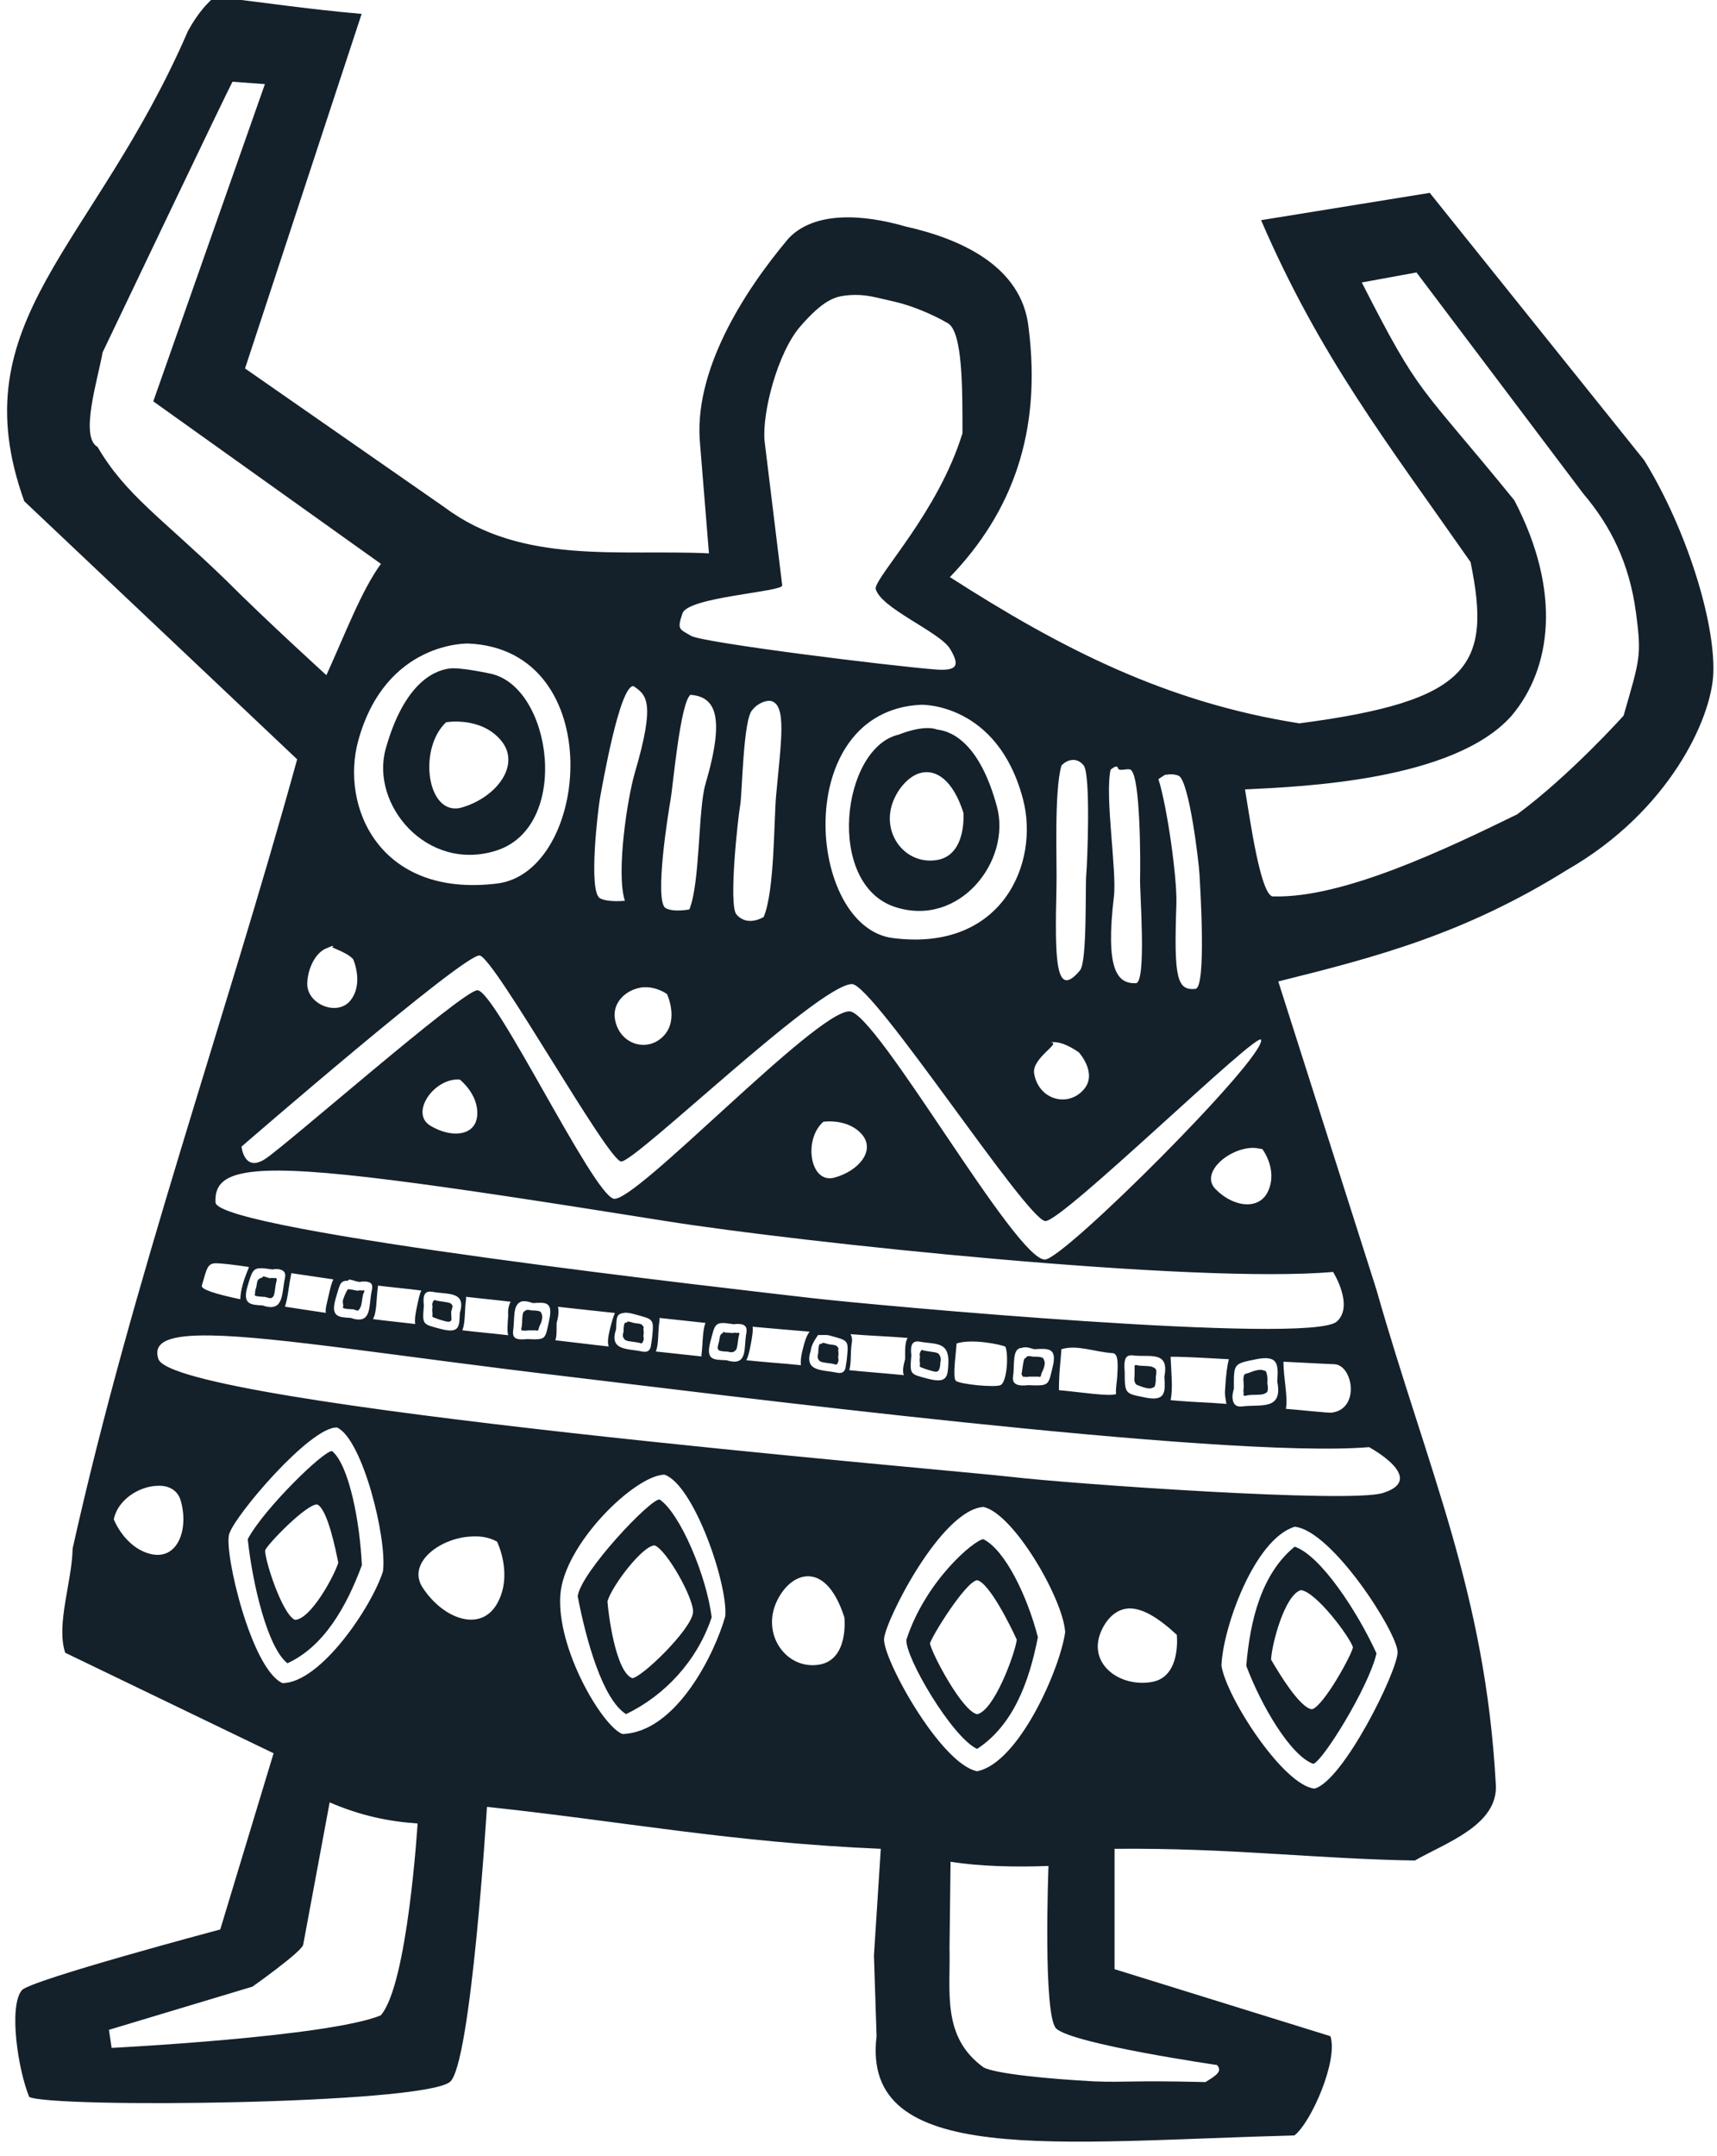 <?xml version="1.0" encoding="UTF-8" standalone="no"?>
<!DOCTYPE svg PUBLIC "-//W3C//DTD SVG 1.1//EN" "http://www.w3.org/Graphics/SVG/1.1/DTD/svg11.dtd">
<svg width="100%" height="100%" viewBox="0 0 98 123" version="1.1" xmlns="http://www.w3.org/2000/svg" xmlns:xlink="http://www.w3.org/1999/xlink" xml:space="preserve" xmlns:serif="http://www.serif.com/" style="fill-rule:evenodd;clip-rule:evenodd;stroke-linejoin:round;stroke-miterlimit:2;">
    <g transform="matrix(0.71,0,0,0.71,622.147,-287.716)">
        <g>
            <g id="path4336-9">
                <path d="M-859.02,404.975C-859.476,405.39 -860.274,406.119 -861.15,407.72C-868.698,425.162 -879.558,430.934 -874.313,445.511L-852.375,466.252C-858.22,487.427 -865.651,508.228 -870.424,529.67C-870.479,532.37 -871.771,535.777 -871.022,538.046L-854.27,546.124L-858.558,560.282C-858.558,560.282 -873.854,564.356 -874.512,565.169C-875.579,566.486 -874.822,571.536 -873.914,573.744C-871.963,574.647 -842.541,574.348 -840.11,572.547C-838.396,571.277 -837.118,550.431 -837.118,550.431C-826.064,551.607 -817.546,553.28 -805.457,553.803L-806.008,562.377L-805.796,568.858C-807.082,579.422 -791.304,577.33 -772.207,576.835C-770.829,575.754 -768.672,570.763 -769.315,568.858L-786.666,563.473L-786.666,553.801C-777.35,553.715 -770.579,554.61 -762.525,554.742C-760.09,553.336 -755.783,551.901 -756.018,548.606C-756.857,533.216 -761.449,523.476 -765.626,508.83L-773.504,484.101C-765.566,482.131 -758.508,480.269 -750.27,475.127C-742.138,470.468 -738.659,463.012 -738.53,459.312C-738.385,455.166 -740.689,447.729 -744.087,442.221L-761.327,420.732L-774.887,422.926C-770.149,433.9 -764.757,440.794 -758.048,450.397C-756.321,458.742 -758.103,461.57 -771.808,463.361C-782.514,461.682 -790.957,457.348 -799.902,451.61C-794.9,446.409 -792.513,440.001 -793.574,431.582C-794.101,426.525 -799.231,424.382 -803.463,423.435C-806.861,422.452 -810.77,422.178 -812.868,424.385C-816.51,428.705 -820.577,435.11 -819.98,440.986L-819.271,449.7C-826.491,449.363 -834.3,450.648 -840.511,446.01L-856.565,434.842L-847.192,406.35C-851.689,405.956 -854.995,405.433 -859.02,404.975ZM-854.968,411.994L-863.941,437.486L-845.641,450.545C-847.198,452.672 -848.506,456.152 -850.025,459.489C-850.025,459.489 -854.819,455.14 -858.135,451.82C-863.3,446.827 -866.162,445.008 -868.42,441.15C-869.884,440.343 -868.375,435.64 -868.017,433.555C-866.296,429.954 -858.03,412.634 -857.573,411.802L-854.968,411.994ZM-762.393,427.128L-748.968,444.925C-746.792,447.482 -745.286,450.479 -744.757,454.411C-744.273,458.002 -744.448,458.211 -745.743,462.74C-745.743,462.74 -750.001,467.497 -754.294,470.671C-760.045,473.483 -768.311,477.423 -773.86,477.267C-774.896,477.522 -775.794,470.931 -776.179,468.671C-771.495,468.444 -759.379,467.955 -754.76,462.764C-751.544,458.972 -750.692,452.788 -754.528,445.436C-762.277,435.911 -762.019,437.292 -766.79,427.932L-762.393,427.128ZM-808.296,428.982C-807.834,428.927 -807.274,428.906 -806.683,428.982C-806.092,429.057 -805.469,429.216 -804.207,429.512C-802.945,429.808 -801.258,430.508 -800.063,431.21C-798.869,431.914 -798.889,436.498 -798.892,440.048C-800.831,446.364 -805.77,451.42 -805.875,452.516C-805.552,454.082 -800.709,456.008 -799.89,457.373C-799.095,458.699 -799.275,459.167 -801.048,459.033C-804.59,458.762 -819.753,456.888 -820.703,456.331C-821.657,455.771 -821.847,455.844 -821.4,454.521C-820.953,453.2 -813.398,452.807 -813.381,452.279L-814.799,440.683C-815.016,438.424 -813.753,433.573 -811.935,431.473C-810.117,429.374 -809.179,429.086 -808.294,428.982L-808.296,428.982ZM-838.611,456.947C-827.294,457.436 -828.831,475.31 -836.293,476.232C-845.777,477.403 -848.919,470.032 -847.463,464.746C-845.255,456.73 -838.611,456.947 -838.611,456.947ZM-840.087,458.949C-841.564,459.118 -843.838,460.379 -845.249,465.377C-846.522,469.882 -841.961,475.331 -836.398,473.597C-830.339,471.708 -831.851,460.446 -836.819,459.371C-836.819,459.371 -839.199,458.848 -840.085,458.95L-840.087,458.949ZM-825.337,460.369C-824.294,461.078 -823.549,461.615 -825.234,467.349C-825.829,469.371 -826.751,475.395 -826.031,477.619C-826.031,477.619 -827.382,477.763 -828.026,477.419C-828.988,476.909 -828.192,470.249 -828.026,469.342C-827.855,468.436 -826.451,460.271 -825.333,460.368L-825.337,460.369ZM-820.751,461.067C-818.893,461.228 -817.865,462.512 -819.554,468.247C-820.15,470.269 -819.97,476.199 -820.85,478.317C-820.85,478.317 -822.101,478.561 -822.744,478.215C-823.706,477.705 -822.513,470.347 -822.347,469.44C-822.18,468.533 -821.583,461.677 -820.752,461.064L-820.751,461.067ZM-814.269,461.566C-813.013,461.916 -813.466,464.738 -813.871,469.144C-814.057,471.13 -813.985,476.798 -814.868,478.917C-814.868,478.917 -816.166,479.757 -817.061,478.717C-817.717,477.957 -816.928,470.849 -816.761,469.942C-816.595,469.035 -816.527,462.927 -815.764,462.264C-815.312,461.697 -814.61,461.49 -814.268,461.566L-814.269,461.566ZM-802.203,461.867C-802.203,461.867 -796.08,461.689 -794.027,469.446C-792.673,474.562 -795.682,481.748 -804.497,480.614C-811.432,479.722 -812.721,462.341 -802.203,461.867ZM-840.402,463.273C-840.402,463.273 -837.599,462.783 -835.976,464.748C-834.354,466.711 -836.37,469.322 -839.138,470.122C-841.906,470.923 -842.714,465.448 -840.402,463.273ZM-800.907,463.864C-802.049,463.434 -803.999,464.262 -803.999,464.262C-808.617,465.302 -809.929,476.293 -804.299,478.122C-799.129,479.8 -794.94,474.404 -796.123,470.045C-797.436,465.207 -799.536,464.021 -800.91,463.863L-800.907,463.864ZM-790.337,466.357C-789.992,466.245 -789.531,466.255 -789.141,466.755C-788.572,467.483 -788.853,474.617 -788.941,475.53C-789.031,476.443 -788.856,482.51 -789.441,483.208C-791.426,485.59 -791.471,482.419 -791.335,476.527C-791.28,474.536 -791.542,468.912 -790.937,466.755C-790.937,466.755 -790.684,466.467 -790.339,466.357L-790.337,466.357ZM-786.396,466.951C-786.32,467.269 -785.666,466.951 -785.387,467.084C-784.553,467.491 -784.585,474.91 -784.614,475.827C-784.659,476.744 -784.063,484.23 -784.959,484.244C-786.475,484.289 -787.41,483.126 -786.716,477.264C-786.475,475.196 -787.454,469.281 -786.986,467.089C-786.986,467.089 -786.472,466.626 -786.396,466.944L-786.396,466.951ZM-802.303,467.358C-801.055,467.004 -799.673,467.868 -798.814,470.548C-798.814,470.548 -798.535,473.918 -800.907,474.338C-803.585,474.811 -805.668,471.966 -804.298,469.252C-803.814,468.29 -803.052,467.569 -802.303,467.358ZM-782.547,467.515C-782.233,467.411 -781.82,467.456 -781.532,467.562C-780.667,467.897 -779.886,474.558 -779.838,475.474C-779.791,476.391 -779.259,484.61 -780.165,484.699C-781.673,484.85 -781.897,483.77 -781.695,477.871C-781.627,475.79 -782.438,470.037 -783.139,467.842C-783.139,467.842 -782.314,467.278 -782.544,467.51L-782.547,467.515ZM-849.468,481.319C-849.957,481.319 -848.458,481.66 -847.873,482.316C-847.873,482.316 -847.008,484.235 -848.073,485.607C-849.11,486.944 -851.56,485.961 -851.563,484.311C-851.563,483.194 -850.949,481.753 -849.967,481.419C-849.818,481.364 -849.467,481.158 -849.467,481.315L-849.468,481.319ZM-837.702,482.017C-836.505,482.217 -827.432,498.47 -826.334,498.57C-825.238,498.672 -810.54,484.41 -807.788,484.311C-806.09,484.254 -793.731,503.274 -792.232,503.356C-790.866,503.43 -775.022,487.914 -774.882,488.798C-774.638,490.339 -790.573,506.265 -792.232,506.447C-794.514,506.699 -805.83,486.476 -807.988,486.504C-810.78,486.559 -825.238,501.96 -826.933,501.561C-828.629,501.163 -836.51,484.683 -837.902,484.809C-839.194,484.922 -853.257,497.273 -854.952,498.37C-856.648,499.467 -856.847,497.373 -856.847,497.373C-856.847,497.373 -838.899,481.818 -837.702,482.017ZM-824.839,484.609C-824.121,484.464 -823.321,484.664 -822.645,485.109C-822.645,485.109 -821.706,487.089 -822.845,488.4C-824.13,489.879 -826.49,489.218 -826.833,487.104C-827.033,485.855 -826.036,484.849 -824.84,484.611L-824.839,484.609ZM-791.834,488.997C-791.242,488.893 -790.476,489.148 -789.54,489.795C-789.54,489.795 -788.002,491.476 -789.142,492.786C-790.427,494.265 -792.785,493.604 -793.13,491.49C-793.33,490.241 -790.831,488.997 -791.834,488.997ZM-839.297,491.988C-839.297,491.988 -837.765,493.186 -837.902,494.88C-838.041,496.574 -840.051,496.695 -841.691,495.678C-843.33,494.661 -841.35,491.819 -839.297,491.988ZM-810.081,495.379C-810.081,495.379 -808.135,495.074 -806.99,496.376C-805.845,497.68 -807.234,499.334 -809.184,499.866C-811.137,500.398 -811.713,496.824 -810.081,495.379ZM-775.58,497.473C-775.297,497.473 -775.043,497.528 -774.782,497.577C-774.782,497.577 -773.572,499.145 -774.282,500.867C-774.995,502.59 -777.194,502.212 -778.571,500.765C-779.774,499.501 -777.556,497.527 -775.579,497.474L-775.58,497.473ZM-855.651,499.368C-851.325,498.974 -841.911,500.301 -822.744,503.356C-811.929,505.08 -780.239,508.431 -769.098,507.444C-769.098,507.444 -767.39,510.164 -768.797,511.432C-770.904,513.329 -806.282,510.102 -811.076,509.538C-815.871,508.974 -858.826,504.181 -858.939,501.86C-859.015,500.414 -858.244,499.604 -855.649,499.368L-855.651,499.368ZM-858.941,506.746C-858.494,506.746 -857.514,506.858 -856.249,507.047C-856.367,507.388 -856.581,507.831 -856.748,508.443C-856.893,508.97 -856.934,509.321 -856.948,509.64C-858.92,509.224 -860.13,508.849 -860.039,508.543C-859.641,507.197 -859.601,506.773 -858.943,506.748L-858.941,506.746ZM-855.252,507.144C-855.027,507.144 -854.747,507.199 -854.354,507.246C-854.354,507.246 -854.036,507.17 -853.756,507.246C-853.481,507.323 -853.251,507.473 -853.358,507.944C-853.628,509.139 -853.413,510.74 -855.153,510.137C-856.141,510.082 -856.805,510.061 -856.349,508.542C-856.009,507.402 -855.92,507.142 -855.253,507.146L-855.252,507.144ZM-852.859,507.543C-852.469,507.602 -850.512,507.883 -849.468,508.042C-849.613,508.343 -849.712,508.742 -849.867,509.438C-850,510.02 -850.127,510.44 -850.067,510.734C-851.115,510.578 -852.467,510.38 -853.357,510.235C-853.113,509.517 -853.06,508.571 -852.858,507.642L-852.858,507.54L-852.859,507.543ZM-855.152,507.843C-855.209,507.955 -855.32,507.926 -855.352,507.945C-855.407,508 -855.501,508.028 -855.552,508.145C-855.607,508.267 -855.607,508.4 -855.656,508.645C-855.732,508.877 -855.768,509.035 -855.758,509.145C-855.758,509.256 -855.813,509.317 -855.758,509.345C-855.679,509.4 -855.404,509.427 -855.06,509.449L-854.956,509.449C-854.681,509.539 -854.532,509.568 -854.457,509.549C-854.38,509.494 -854.308,509.468 -854.257,509.349C-854.153,509.105 -854.155,508.65 -854.056,508.252C-854.001,508.125 -854.001,507.992 -854.056,507.951C-854.111,507.896 -854.203,507.951 -854.257,507.951C-854.368,507.896 -854.558,507.951 -854.558,507.951C-854.827,507.896 -855.1,507.739 -855.156,507.849L-855.152,507.843ZM-848.271,508.144C-848.271,507.927 -847.767,508.199 -847.374,508.248C-847.374,508.248 -846.954,508.169 -846.676,508.248C-846.401,508.314 -846.27,508.474 -846.376,508.946C-846.646,510.14 -846.319,511.742 -848.071,511.14C-849.059,511.085 -849.723,511.063 -849.267,509.544C-848.927,508.404 -848.936,508.144 -848.27,508.149L-848.271,508.144ZM-845.878,508.543C-844.983,508.66 -843.447,508.798 -842.389,508.94C-842.551,509.241 -842.623,509.668 -842.786,510.436C-842.898,510.962 -842.931,511.347 -842.888,511.633C-843.985,511.494 -845.266,511.372 -846.279,511.235C-845.951,510.641 -846.026,509.566 -845.88,508.642L-845.88,508.538L-845.878,508.543ZM-848.271,508.843C-848.271,508.767 -848.42,509.024 -848.472,509.144C-848.526,509.263 -848.591,509.399 -848.672,509.643C-848.748,509.875 -848.672,510.033 -848.672,510.143C-848.672,510.255 -848.727,510.314 -848.672,510.343C-848.591,510.398 -848.318,510.426 -847.973,510.445C-847.918,510.446 -847.889,510.445 -847.871,510.445C-847.601,510.535 -847.543,510.565 -847.473,510.547C-847.396,510.492 -847.326,510.369 -847.273,510.246C-847.169,510.005 -847.169,509.647 -847.073,509.248C-847.018,509.123 -846.953,508.988 -846.973,508.948C-847.028,508.893 -847.12,508.948 -847.173,508.948C-847.285,508.893 -847.473,508.948 -847.473,508.948C-847.528,508.947 -847.558,508.948 -847.577,508.948C-847.847,508.893 -848.05,508.844 -848.175,508.844C-848.303,508.844 -848.244,508.789 -848.279,508.844L-848.271,508.843ZM-841.491,509.043C-840.288,509.275 -838.757,508.967 -839.297,510.739C-839.352,511.728 -839.242,512.439 -840.793,512.036C-842.329,511.628 -842.314,511.717 -842.189,510.141C-842.189,510.141 -842.248,509.72 -842.189,509.443C-842.131,509.164 -841.962,508.954 -841.491,509.045L-841.491,509.043ZM-838.799,509.442C-837.774,509.567 -836.337,509.702 -835.209,509.84C-835.485,510.287 -835.409,510.937 -835.409,510.937C-835.468,511.76 -835.5,512.205 -835.409,512.532C-836.57,512.393 -837.993,512.272 -839.099,512.134C-838.839,511.524 -838.929,510.526 -838.798,509.641L-838.798,509.441L-838.799,509.442ZM-841.391,509.743C-841.446,509.798 -841.481,509.89 -841.493,509.943C-841.548,510.055 -841.493,510.244 -841.493,510.244C-841.548,510.514 -841.493,510.718 -841.493,510.842C-841.493,510.97 -841.548,511.011 -841.493,511.042C-841.438,511.097 -841.417,511.097 -841.293,511.144C-841.17,511.199 -840.934,511.272 -840.695,511.344C-840.461,511.411 -840.305,511.456 -840.195,511.448C-840.083,511.448 -840.024,511.39 -839.995,511.344C-839.94,511.27 -839.995,510.99 -839.995,510.646C-839.912,510.371 -839.867,510.222 -839.891,510.147C-839.946,510.072 -839.967,509.998 -840.091,509.947C-840.338,509.853 -840.786,509.833 -841.187,509.747C-841.315,509.692 -841.354,509.692 -841.387,509.747L-841.391,509.743ZM-834.411,509.845C-834.194,509.753 -833.863,509.79 -833.415,509.949C-832.425,509.894 -831.779,509.79 -832.118,511.345C-832.454,512.896 -832.335,512.901 -833.913,512.841C-833.913,512.841 -834.333,512.896 -834.61,512.841C-834.89,512.786 -835.079,512.617 -835.009,512.143C-834.876,511.233 -835.064,510.131 -834.41,509.849L-834.411,509.845ZM-831.42,510.244C-830.044,510.402 -828.328,510.579 -826.833,510.743C-826.953,511.044 -827.081,511.419 -827.231,512.04C-827.398,512.72 -827.433,513.135 -827.333,513.436C-828.733,513.285 -830.263,513.086 -831.62,512.936C-831.487,512.578 -831.53,512.121 -831.516,511.54C-831.352,510.962 -831.33,510.537 -831.412,510.244L-831.42,510.244ZM-834.013,510.544C-834.09,510.599 -834.172,510.621 -834.213,510.744C-834.303,510.997 -834.268,511.436 -834.317,511.841C-834.372,511.968 -834.372,512.111 -834.317,512.142C-834.262,512.197 -834.262,512.142 -834.213,512.142C-834.102,512.197 -833.815,512.142 -833.815,512.142L-833.217,512.142C-833.089,512.142 -833.046,512.197 -833.017,512.142C-832.962,512.087 -832.958,511.972 -832.913,511.841C-832.858,511.72 -832.774,511.588 -832.712,511.342C-832.656,511.108 -832.658,510.952 -832.712,510.842C-832.767,510.738 -832.771,510.671 -832.816,510.642C-832.899,510.587 -833.17,510.53 -833.514,510.538C-833.793,510.471 -833.939,510.483 -834.014,510.538L-834.013,510.544ZM-826.135,510.744C-825.923,510.689 -825.62,510.744 -825.238,510.848C-823.71,511.277 -823.686,511.167 -823.842,512.742C-823.842,512.742 -823.897,513.163 -823.946,513.44C-824.012,513.719 -824.173,513.94 -824.644,513.839C-825.842,513.586 -827.314,513.784 -826.738,512.044C-826.683,511.302 -826.793,510.805 -826.14,510.748L-826.135,510.744ZM-823.243,511.143C-822.098,511.256 -820.758,511.421 -819.554,511.541C-819.788,512.16 -819.756,513.058 -819.854,513.934C-819.854,514.055 -819.909,514.136 -819.854,514.235C-821.083,514.11 -822.33,513.965 -823.544,513.837C-823.283,513.231 -823.395,512.205 -823.243,511.344L-823.243,511.143ZM-825.836,511.443C-825.836,511.555 -826.009,511.502 -826.036,511.547C-826.091,511.622 -826.126,511.8 -826.138,512.146C-826.139,512.201 -826.138,512.23 -826.138,512.248C-826.223,512.523 -826.193,512.672 -826.138,512.747C-826.083,512.821 -826.066,512.896 -825.938,512.947C-825.691,513.049 -825.241,513.051 -824.841,513.147C-824.714,513.202 -824.675,513.202 -824.641,513.147C-824.586,513.092 -824.551,513.004 -824.537,512.947C-824.482,512.835 -824.537,512.646 -824.537,512.646L-824.537,512.542C-824.482,512.272 -824.537,512.171 -824.537,512.043C-824.537,511.915 -824.482,511.872 -824.537,511.843C-824.592,511.788 -824.614,511.696 -824.738,511.643C-824.855,511.588 -825.096,511.588 -825.336,511.539C-825.568,511.462 -825.726,511.427 -825.836,511.435L-825.836,511.443ZM-818.157,511.547C-817.933,511.547 -817.653,511.606 -817.26,511.649C-817.26,511.649 -816.942,511.59 -816.662,511.649C-816.384,511.708 -816.173,511.876 -816.264,512.348C-816.498,513.55 -816.091,515.088 -817.86,514.541C-818.849,514.486 -819.564,514.596 -819.156,513.045C-818.851,511.895 -818.824,511.566 -818.158,511.549L-818.157,511.547ZM-815.765,511.848C-814.391,511.974 -812.619,512.124 -811.178,512.246C-811.402,512.522 -811.568,512.959 -811.776,513.842C-811.888,514.32 -811.903,514.661 -811.88,514.939C-813.45,514.78 -814.696,514.705 -816.268,514.541C-816.109,514.24 -816.015,513.836 -815.869,513.046C-815.777,512.518 -815.718,512.133 -815.765,511.849L-815.765,511.848ZM-818.058,512.246C-818.013,512.113 -818.133,512.328 -818.158,512.348C-818.213,512.403 -818.315,512.425 -818.359,512.548C-818.413,512.674 -818.413,512.801 -818.462,513.048C-818.529,513.282 -818.574,513.437 -818.564,513.547C-818.564,513.659 -818.506,513.72 -818.462,513.748C-818.386,513.802 -818.108,513.84 -817.765,513.85C-817.492,513.926 -817.34,513.904 -817.265,513.85C-817.19,513.795 -817.116,513.767 -817.065,513.649C-816.961,513.402 -816.951,512.954 -816.865,512.553C-816.81,512.425 -816.81,512.386 -816.865,512.353C-816.92,512.298 -817.014,512.353 -817.065,512.353C-817.176,512.298 -817.365,512.353 -817.365,512.353L-817.469,512.353C-817.745,512.298 -818.093,512.355 -818.068,512.249L-818.058,512.246ZM-810.48,512.446C-810.629,512.595 -809.964,512.446 -809.582,512.55C-808.055,512.979 -808.03,512.869 -808.187,514.445C-808.187,514.445 -808.242,514.865 -808.291,515.143C-808.357,515.421 -808.517,515.642 -808.989,515.54C-810.188,515.287 -811.657,515.485 -811.082,513.746C-811.027,513.004 -810.032,511.998 -810.484,512.449L-810.48,512.446ZM-807.887,512.446C-806.461,512.566 -804.776,512.625 -803.301,512.747C-803.528,513.11 -803.501,513.757 -803.501,514.442C-803.672,515.074 -803.72,515.443 -803.603,515.738C-805.2,515.58 -806.368,515.504 -807.99,515.34C-807.812,514.73 -807.914,513.931 -807.79,513.147C-807.735,512.871 -807.79,512.604 -807.894,512.449L-807.887,512.446ZM-859.34,512.55C-854.032,512.627 -843.968,514.281 -830.722,515.841C-819.845,517.121 -777.911,522.511 -766.207,521.524C-766.207,521.524 -761.444,524.085 -765.11,525.213C-767.819,526.047 -790.13,524.481 -794.925,523.918C-799.719,523.353 -862.27,518.155 -863.528,514.445C-864.017,512.998 -862.525,512.504 -859.34,512.55ZM-802.303,513.05C-801.1,513.281 -799.949,512.991 -800.024,514.78C-800.078,515.769 -800.069,516.444 -801.605,516.042C-803.141,515.639 -803.127,515.723 -803.002,514.147C-803.002,514.147 -803.061,513.726 -803.002,513.449C-802.943,513.171 -802.775,512.96 -802.303,513.051L-802.303,513.05ZM-795.452,513.439C-795.177,513.988 -795.291,516.213 -795.806,516.526C-796.152,516.761 -799.146,516.481 -799.437,516.181C-799.707,515.863 -799.369,513.641 -799.369,513.194C-798.156,512.796 -795.925,513.253 -795.454,513.441L-795.452,513.439ZM-810.181,513.151C-810.098,513.232 -810.353,513.21 -810.381,513.255C-810.436,513.338 -810.471,513.508 -810.481,513.854C-810.482,513.909 -810.481,513.938 -810.481,513.956C-810.567,514.231 -810.536,514.381 -810.481,514.455C-810.426,514.534 -810.408,514.602 -810.281,514.655C-810.033,514.759 -809.583,514.759 -809.183,514.855C-809.056,514.91 -809.017,514.91 -808.984,514.855C-808.929,514.801 -808.893,514.707 -808.88,514.655C-808.825,514.544 -808.88,514.355 -808.88,514.355C-808.879,514.3 -808.88,514.27 -808.88,514.251C-808.825,513.981 -808.88,513.879 -808.88,513.752C-808.88,513.626 -808.825,513.581 -808.88,513.552C-808.935,513.497 -808.956,513.395 -809.08,513.352C-809.197,513.297 -809.438,513.297 -809.678,513.248C-809.91,513.171 -810.068,513.136 -810.178,513.146L-810.181,513.151ZM-794.127,513.55C-793.893,513.458 -793.622,513.495 -793.13,513.654C-792.042,513.599 -791.261,513.495 -791.634,515.049C-792.006,516.601 -791.89,516.604 -793.628,516.545C-793.628,516.545 -794.017,516.6 -794.326,516.545C-794.636,516.49 -794.903,516.321 -794.826,515.848C-794.679,514.938 -794.93,513.554 -794.128,513.554L-794.127,513.55ZM-790.936,513.654C-789.668,513.269 -788.282,513.878 -786.799,513.972C-786.324,514.017 -786.405,515.036 -786.449,515.849C-786.504,516.526 -786.588,516.848 -786.539,517.259C-787.112,517.471 -789.303,517.11 -791.136,516.945C-791.136,515.48 -790.999,514.651 -790.936,513.652L-790.936,513.654ZM-802.203,513.757C-802.258,513.812 -802.293,513.906 -802.307,513.957C-802.362,514.069 -802.307,514.258 -802.307,514.258C-802.362,514.534 -802.307,514.731 -802.307,514.857C-802.307,514.984 -802.362,515.021 -802.307,515.053C-802.252,515.108 -802.231,515.108 -802.107,515.157C-801.98,515.212 -801.748,515.282 -801.508,515.357C-801.274,515.423 -801.119,515.469 -801.009,515.461C-800.897,515.461 -800.836,515.402 -800.809,515.357C-800.754,515.28 -800.67,515.074 -800.67,514.728C-800.587,514.453 -800.67,514.234 -800.715,514.159C-800.77,514.083 -800.791,514.008 -800.915,513.959C-801.162,513.867 -801.61,513.846 -802.012,513.759C-802.139,513.704 -802.179,513.704 -802.212,513.759L-802.203,513.757ZM-785.153,514.156C-783.859,514.318 -782.24,513.74 -782.66,515.851C-782.593,517.004 -782.499,517.88 -784.155,517.545C-785.815,517.209 -785.847,517.298 -785.85,515.452C-785.85,515.452 -785.905,514.984 -785.85,514.654C-785.796,514.327 -785.66,514.091 -785.153,514.154L-785.153,514.156ZM-793.728,514.26C-793.728,514.354 -793.879,514.336 -793.928,514.46C-794.02,514.712 -794.053,515.152 -794.128,515.557C-794.183,515.679 -794.051,515.827 -794.024,515.858C-793.969,515.913 -793.969,515.858 -793.922,515.858C-793.801,515.913 -793.524,515.858 -793.524,515.858L-792.826,515.858C-792.687,515.858 -792.656,515.913 -792.626,515.858C-792.571,515.803 -792.571,515.685 -792.522,515.557C-792.467,515.432 -792.389,515.304 -792.322,515.057C-792.263,514.823 -792.267,514.668 -792.322,514.558C-792.377,514.454 -792.381,514.389 -792.426,514.357C-792.516,514.302 -792.749,514.246 -793.124,514.253C-793.179,514.254 -793.208,514.253 -793.228,514.253C-793.533,514.187 -793.648,514.199 -793.727,514.253L-793.728,514.26ZM-782.161,514.26C-780.693,514.26 -779.002,514.387 -777.475,514.46C-777.608,514.954 -777.709,515.678 -777.776,516.853C-777.831,517.408 -777.717,517.683 -777.674,518.05C-779.589,517.891 -779.779,517.959 -782.161,517.749C-781.961,516.863 -782.106,515.559 -782.161,514.259L-782.161,514.26ZM-775.281,514.46C-773.418,514.088 -773.512,514.97 -773.585,516.254C-773.113,518.601 -774.927,518.068 -776.378,518.249C-776.949,518.327 -777.128,518.017 -777.175,517.65C-777.23,517.283 -777.073,516.853 -777.073,516.853C-777.073,514.801 -777.14,514.833 -775.277,514.46L-775.281,514.46ZM-773.087,514.66C-771.692,514.719 -770.464,514.803 -768.999,514.86C-767.504,514.915 -766.905,518.449 -769.198,518.749C-769.338,518.804 -772.01,518.507 -772.888,518.448C-772.717,517.451 -773.088,515.994 -773.088,514.659L-773.087,514.66ZM-785.053,514.961L-785.053,515.564C-785.053,515.878 -785.108,516.116 -785.053,516.261C-784.998,516.41 -784.976,516.428 -784.949,516.461C-784.894,516.516 -784.89,516.516 -784.749,516.565C-784.61,516.62 -784.412,516.704 -784.15,516.766C-783.897,516.824 -783.765,516.82 -783.651,516.766C-783.537,516.711 -783.48,516.711 -783.451,516.666C-783.396,516.573 -783.331,516.272 -783.347,515.868C-783.288,515.54 -783.292,515.352 -783.347,515.27C-783.402,515.186 -783.508,515.119 -783.647,515.07C-783.922,514.98 -784.312,515.015 -784.744,514.968C-784.879,514.913 -785.014,514.913 -785.045,514.968L-785.053,514.961ZM-775.281,515.359C-775.577,515.426 -775.728,515.508 -775.879,515.559C-776.028,515.614 -776.154,515.618 -776.18,515.659C-776.235,515.714 -776.262,515.714 -776.282,515.859C-776.337,516.02 -776.282,516.307 -776.282,516.657L-776.282,516.761C-776.282,516.761 -776.337,517.013 -776.282,517.159C-776.282,517.233 -776.337,517.324 -776.282,517.359C-776.227,517.414 -776.135,517.414 -775.981,517.359C-775.497,517.283 -774.988,517.359 -774.684,517.255C-774.535,517.2 -774.429,517.151 -774.384,517.055C-774.329,516.963 -774.317,516.719 -774.384,516.357C-774.329,515.91 -774.439,515.564 -774.486,515.46C-774.541,515.406 -774.562,515.382 -774.686,515.357C-774.813,515.302 -775,515.29 -775.284,515.357L-775.281,515.359ZM-849.169,519.946C-847.104,520.893 -845.127,528.911 -845.479,531.513C-846.395,534.382 -850.503,540.47 -853.556,540.487C-856.061,539.363 -858.263,529.998 -857.844,528.522C-857.424,527.045 -851.307,519.852 -849.169,519.946ZM-849.567,521.84C-850.235,521.782 -855.071,526.506 -856.348,528.92C-855.958,532.553 -854.76,537.622 -853.157,538.892C-850.279,537.573 -848.448,534.454 -847.174,531.014C-847.323,527.624 -848.18,522.995 -849.567,521.84ZM-822.844,523.735C-820.486,524.555 -817.752,532.484 -817.957,535.103C-818.767,538.021 -821.862,544.443 -826.233,544.576C-827.844,543.941 -831.52,537.759 -831.219,533.407C-830.936,529.323 -825.221,523.772 -822.844,523.735ZM-863.627,524.633C-862.76,524.578 -861.983,524.943 -861.732,525.829C-861.065,528.192 -862.015,530.611 -864.125,530.117C-866.236,529.622 -867.116,527.325 -867.116,527.325C-866.802,525.746 -865.07,524.67 -863.627,524.633ZM-823.242,525.729C-823.988,525.674 -829.574,531.585 -829.823,533.507C-829.132,537.11 -827.803,541.81 -825.935,542.979C-822.838,541.489 -820.223,538.712 -819.054,535.202C-819.466,531.827 -821.622,526.797 -823.242,525.729ZM-850.764,526.127C-849.928,526.512 -849.281,529.77 -849.068,530.814C-849.436,531.974 -851.323,535.394 -852.558,535.4C-853.571,534.949 -854.96,530.684 -854.951,529.817C-854.757,529.317 -851.628,526.089 -850.764,526.127ZM-797.217,526.328C-794.773,526.837 -790.771,533.776 -790.636,536.399C-791.06,539.398 -794.384,546.928 -797.715,547.567C-800.676,546.975 -805.356,538.43 -805.193,536.898C-805.033,535.365 -800.627,526.601 -797.217,526.328ZM-772.188,527.923C-769.182,528.199 -763.916,536.453 -763.912,537.994C-763.912,539.536 -768.291,548.368 -770.593,548.962C-773.077,548.721 -777.655,541.684 -778.072,539.091C-777.968,536.064 -775.431,528.917 -772.188,527.923ZM-838.598,528.721C-837.776,528.645 -837.007,528.721 -836.305,529.119C-836.305,529.119 -834.984,531.781 -836.305,534.105C-837.626,536.43 -840.626,535.348 -842.288,532.81C-843.534,530.905 -841.065,528.935 -838.598,528.72L-838.598,528.721ZM-797.217,528.921C-797.959,528.998 -801.853,532.255 -803.399,536.998C-803.513,538.4 -799.72,544.854 -797.715,545.773C-794.837,543.893 -793.534,540.43 -792.829,536.798C-793.673,533.504 -795.472,529.77 -797.217,528.921ZM-823.641,529.421C-822.687,529.752 -820.465,533.697 -820.55,534.805C-820.677,536.176 -824.669,540.036 -825.435,540.09C-826.795,539.575 -827.377,534.774 -827.43,533.908C-827.05,532.634 -824.602,529.435 -823.641,529.421ZM-772.188,529.523C-774.848,531.701 -775.768,535.409 -776.077,539.095C-774.884,542.278 -772.519,546.316 -770.693,546.973C-769.963,546.822 -766.23,540.809 -765.607,538.098C-767.128,534.76 -770.097,530.22 -772.188,529.523ZM-811.077,531.916C-810.052,532.043 -809.072,533.061 -808.385,535.206C-808.385,535.206 -808.004,538.576 -810.379,538.996C-813.056,539.469 -815.14,536.524 -813.769,533.81C-813.121,532.528 -812.103,531.789 -811.077,531.916ZM-797.715,532.217C-796.727,532.419 -794.964,536.021 -794.524,537.002C-794.696,538.216 -796.368,542.728 -797.715,542.985C-798.913,542.744 -801.34,538.154 -801.504,537.302C-801.392,536.774 -798.666,532.356 -797.715,532.217ZM-771.69,533.014C-770.474,533.126 -767.756,536.772 -767.502,537.601C-767.557,538.139 -769.862,542.347 -770.793,542.587C-771.797,542.483 -773.54,539.526 -774.083,538.598C-774.028,537.374 -773.001,533.417 -771.69,533.014ZM-785.75,534.51C-784.56,534.324 -783.144,535.231 -781.662,536.604C-781.662,536.604 -781.281,539.974 -783.655,540.393C-786.333,540.867 -789.015,538.819 -787.644,536.106C-787.16,535.143 -786.463,534.622 -785.75,534.51ZM-842.693,551.767C-842.693,551.767 -843.492,564.753 -845.661,567.19C-849.938,568.925 -867.289,569.799 -867.289,569.799L-867.506,568.348L-855.966,564.876C-855.966,564.876 -852.08,562.131 -851.893,561.523L-849.763,550.07C-847.266,551.147 -845.022,551.604 -842.688,551.767L-842.693,551.767ZM-791.977,555.179C-791.977,555.179 -792.439,567.252 -791.348,568.252C-789.99,569.495 -778.426,571.176 -778.426,571.176C-777.997,571.673 -778.426,571.977 -779.357,572.546C-785.483,572.397 -785.709,572.591 -788.322,572.489C-791.919,572.297 -796.249,571.884 -797.201,571.362C-800.579,568.915 -799.844,565.292 -799.933,561.772L-799.849,554.839C-797.602,555.215 -794.595,555.283 -791.979,555.179L-791.977,555.179Z" style="fill:rgb(20,33,42);fill-rule:nonzero;"/>
            </g>
        </g>
    </g>
</svg>
